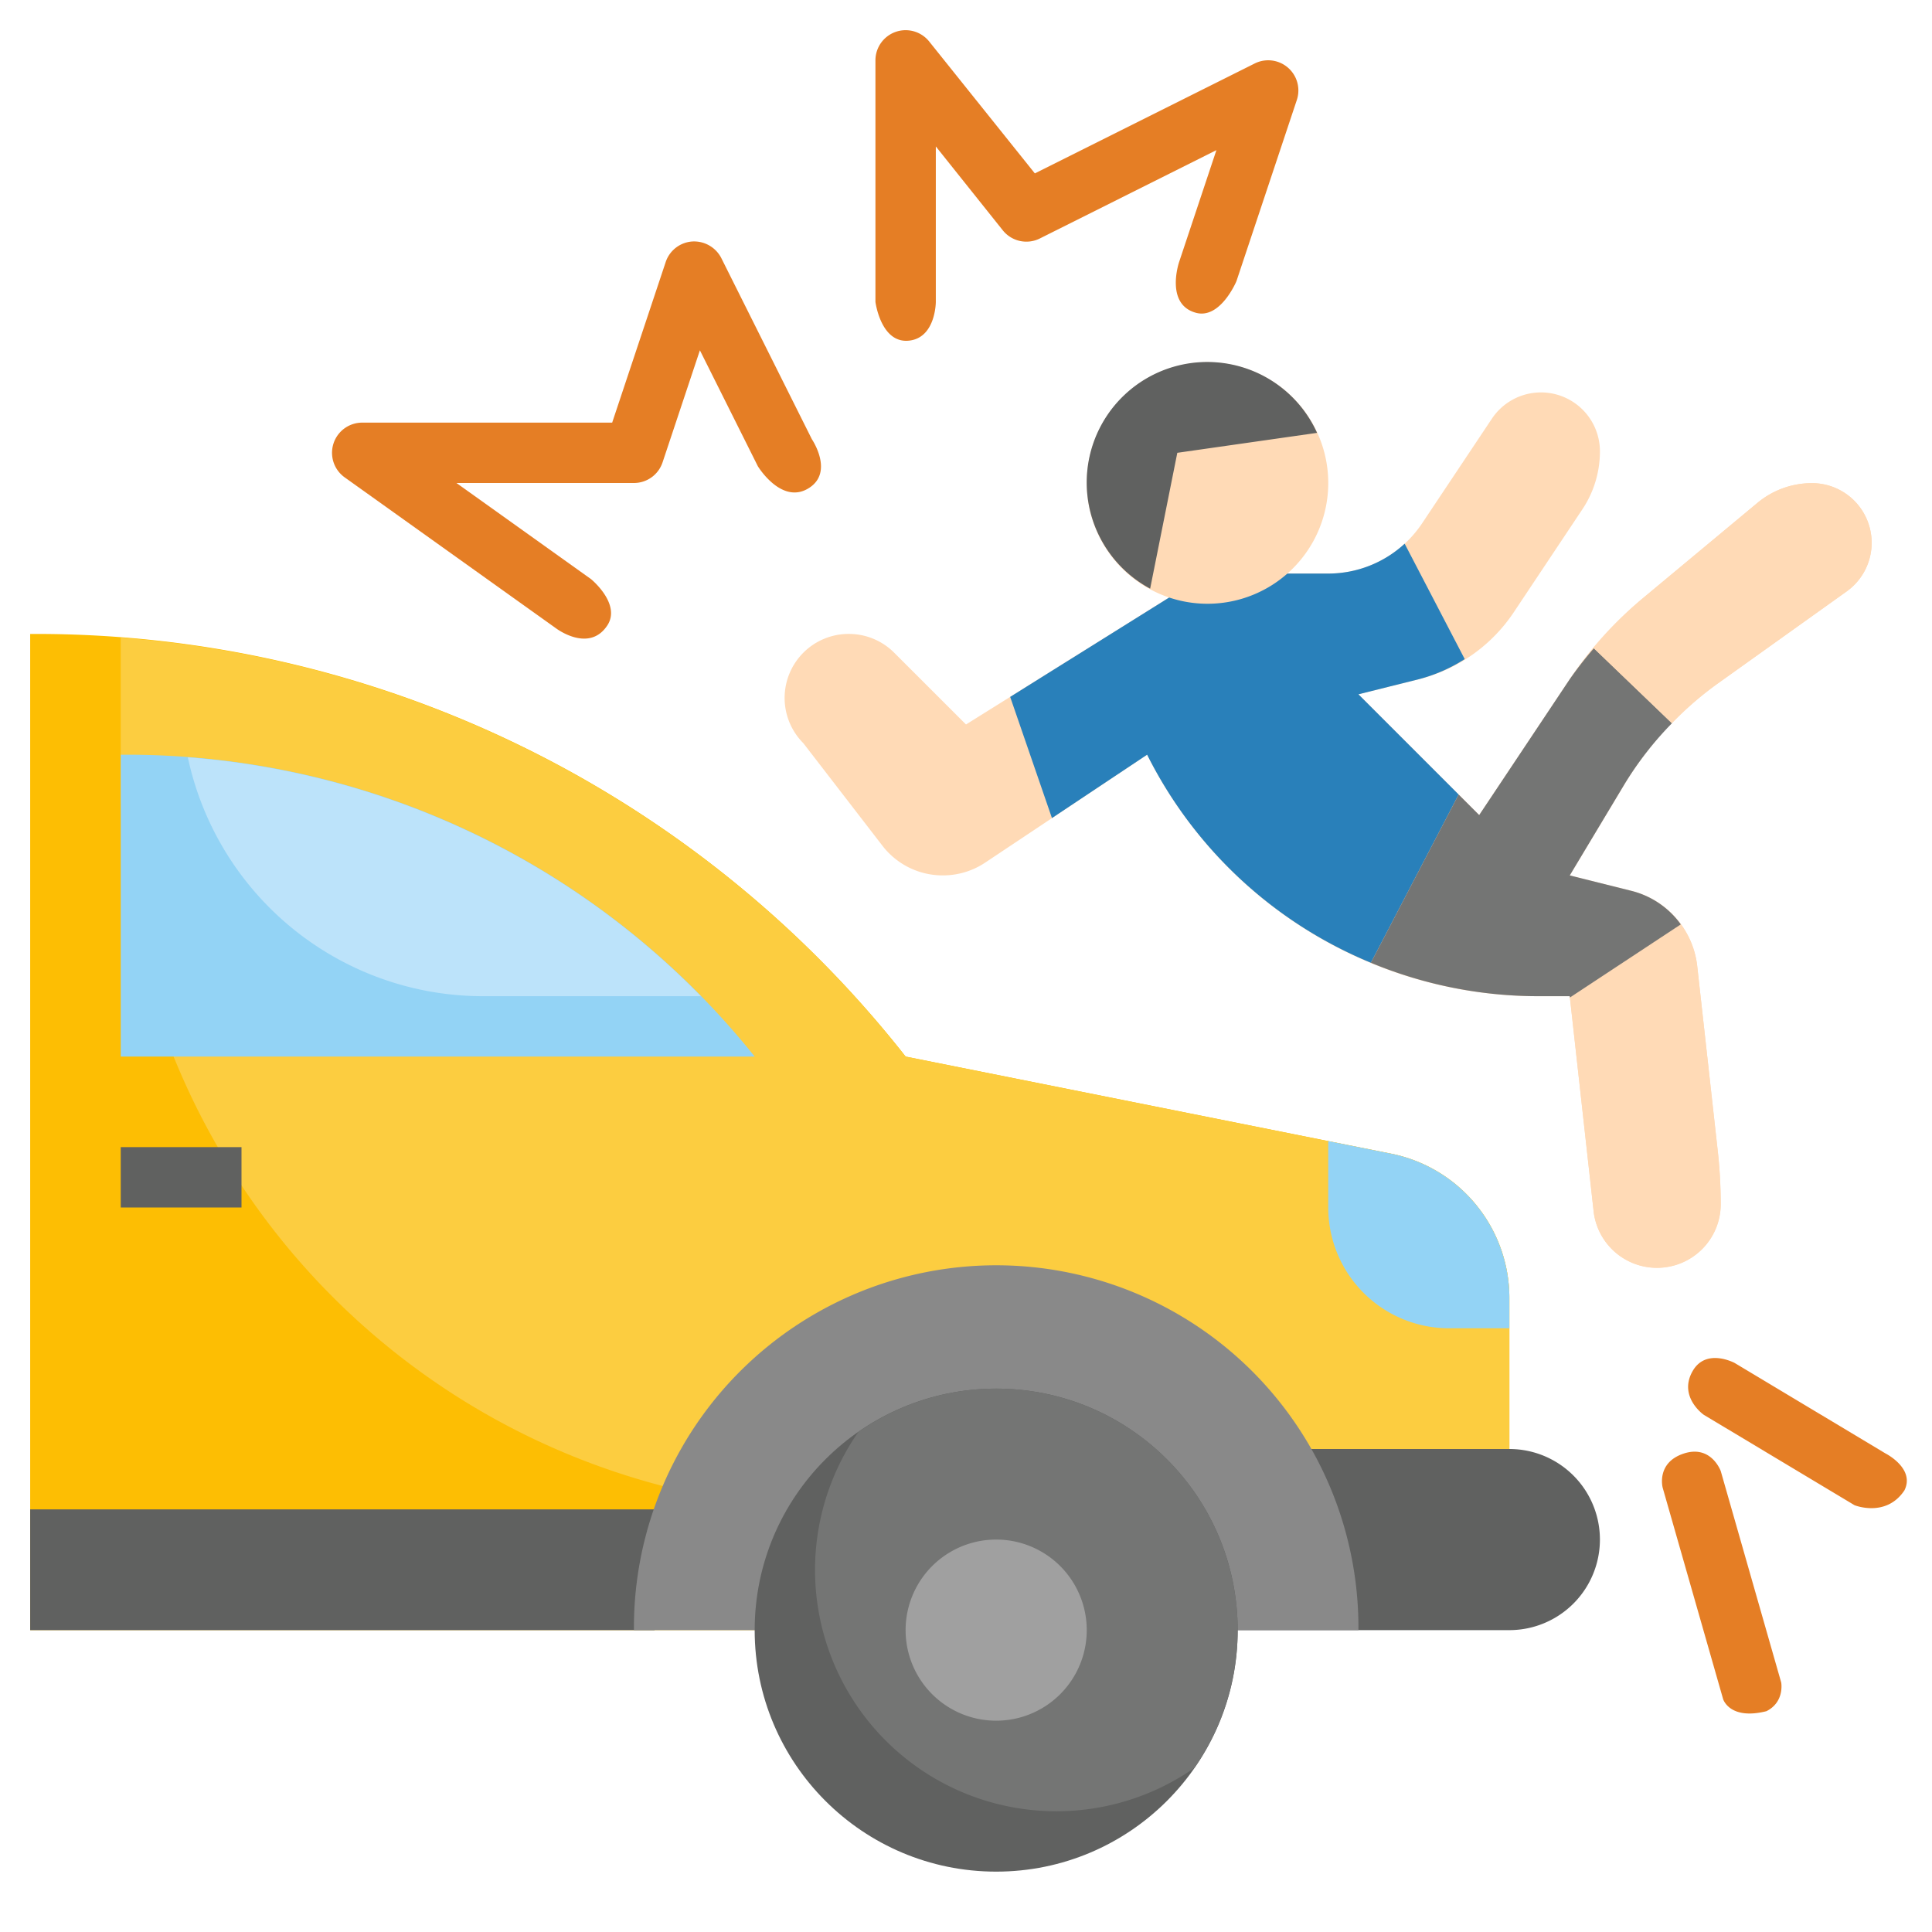 <svg width="105" height="105" fill="none" xmlns="http://www.w3.org/2000/svg"><path d="M82.031 78.75v-8.203a8.004 8.004 0 00-6.434-7.849l-26.378-5.276a60.101 60.101 0 00-47.25-22.969H1.64v54.14h39.375L82.03 78.75z" fill="#FDBE03"/><path d="M82.031 82.031V70.547a8.004 8.004 0 00-6.434-7.849l-26.378-5.276a60.089 60.089 0 00-42.657-22.77v8.004a39.375 39.375 0 0039.376 39.375H82.03z" fill="#FCCD40"/><path d="M1.64 82.031h33.934v6.563H1.64m65.626 0H82.03a4.922 4.922 0 000-9.844H71.193" fill="#606160"/><path d="M73.828 88.594a19.688 19.688 0 10-39.375 0h39.375z" fill="#898989"/><path d="M54.14 101.719c7.25 0 13.126-5.876 13.126-13.125S61.389 75.469 54.14 75.469c-7.25 0-13.125 5.876-13.125 13.125s5.876 13.125 13.125 13.125z" fill="#606160"/><path d="M54.14 75.469a13.058 13.058 0 00-7.489 2.354 13.116 13.116 0 0018.26 18.26 13.117 13.117 0 00-10.77-20.614z" fill="#747574"/><path d="M6.563 41.016v16.406h34.453A43.71 43.71 0 006.88 41.016h-.319z" fill="#93D3F5"/><path d="M6.563 62.344h6.562v3.281H6.562v-3.281z" fill="#606160"/><path d="M54.14 93.516a4.922 4.922 0 100-9.844 4.922 4.922 0 000 9.844z" fill="#A0A0A0"/><path d="M69.963 31.172h2.224a6.13 6.13 0 005.101-2.73l3.792-5.686a3.205 3.205 0 015.873 1.778 5.667 5.667 0 01-.952 3.143l-3.734 5.603a8.758 8.758 0 01-5.158 3.634l-3.281.82 6.563 6.563 4.921-7.383a20.344 20.344 0 013.915-4.352l6.287-5.232a4.624 4.624 0 012.953-1.072 3.244 3.244 0 011.893 5.885l-7.009 5.007a18.427 18.427 0 00-5.085 5.506l-2.954 4.922 3.36.84A4.747 4.747 0 0192.24 52.5l1.116 10.034c.108.966.162 1.937.164 2.909a3.462 3.462 0 01-3.467 3.463 3.465 3.465 0 01-3.445-3.08L85.312 54.14H83.58a23.742 23.742 0 01-21.236-13.125l-8.804 5.868c-.68.453-1.48.694-2.297.693a4.131 4.131 0 01-3.281-1.607l-4.302-5.578a3.48 3.48 0 012.476-5.939 3.48 3.48 0 012.46 1.02l3.904 3.902 3.281-2.05 7.76-4.85" fill="#FFDAB6"/><path d="M30.219 34.148l-11.485-8.203a1.64 1.64 0 01.953-2.976H33.27l2.907-8.722a1.64 1.64 0 011.44-1.122 1.664 1.664 0 011.586.904l4.922 9.844s1.19 1.75-.125 2.627c-1.5 1-2.812-1.16-2.812-1.16l-3.15-6.302-2.028 6.087a1.64 1.64 0 01-1.557 1.125h-9.645l7.317 5.227S33.78 32.831 33 34c-1 1.5-2.781.148-2.781.148zM50.86 16.406s0 1.865-1.36 2.094c-1.62.273-1.922-2.094-1.922-2.094V3.281A1.641 1.641 0 0150.5 2.256l5.742 7.168 11.94-5.97a1.64 1.64 0 012.296 1.986l-3.281 9.844S66.327 17.358 65 17c-1.696-.458-.92-2.753-.92-2.753l2.029-6.087-9.594 4.8a1.64 1.64 0 01-2.015-.442l-3.64-4.56v8.448zm41.73 60.481s-1.406-.988-.59-2.387c.734-1.257 2.276-.425 2.276-.425l8.198 4.917s1.622.816 1.026 2.008c-1 1.5-2.712.804-2.712.804l-8.199-4.917zm-2.227 3.967S90 79.5 91.5 79s2.02.951 2.02.951l3.285 11.49S97 92.5 96 93c-2 .5-2.352-.656-2.352-.656l-3.285-11.49z" fill="#E57E25"/><path d="M75.597 62.698l-3.41-.682v3.609a6.563 6.563 0 006.563 6.563h3.281v-1.641a8.004 8.004 0 00-6.434-7.849z" fill="#93D3F5"/><path d="M10.208 41.158A16.406 16.406 0 0026.25 54.141h11.842a43.693 43.693 0 00-27.884-12.983z" fill="#BCE3FA"/><path d="M73.828 37.734l3.281-.82a8.705 8.705 0 002.496-1.093l-3.265-6.273a6.13 6.13 0 01-4.153 1.624h-2.224l-6.422 1.302-7.76 4.85-.88.551 2.271 6.586 5.172-3.445a23.732 23.732 0 0012.162 11.308l4.769-9.143-5.447-5.447z" fill="#2980BA"/><path d="M86.61 65.825a3.464 3.464 0 006.906-.382 26.522 26.522 0 00-.164-2.909L92.239 52.5a4.726 4.726 0 00-.89-2.263l-6.028 3.976 1.29 11.612z" fill="#FFDAB6"/><path d="M85.312 36.914l-4.921 7.383-1.116-1.116-4.77 9.144a23.705 23.705 0 009.075 1.816h1.732l.009.072 6.027-3.975a4.725 4.725 0 00-2.676-1.82l-3.36-.84 2.954-4.922a18.33 18.33 0 012.6-3.348l-4.241-4.077c-.466.538-.904 1.1-1.313 1.683z" fill="#747574"/><path d="M98.467 26.258a4.623 4.623 0 00-2.953 1.071l-6.287 5.232a20.26 20.26 0 00-2.609 2.67l4.248 4.077a18.32 18.32 0 012.486-2.158l7.012-5.009a3.246 3.246 0 00.022-5.263 3.245 3.245 0 00-1.916-.62h-.003zm-32.842 6.555a6.562 6.562 0 100-13.125 6.562 6.562 0 000 13.125z" fill="#FFDAB6"/><path d="M71.579 23.525a6.55 6.55 0 10-9.071 8.467l1.476-7.383 7.595-1.084z" fill="#606160"/></svg>